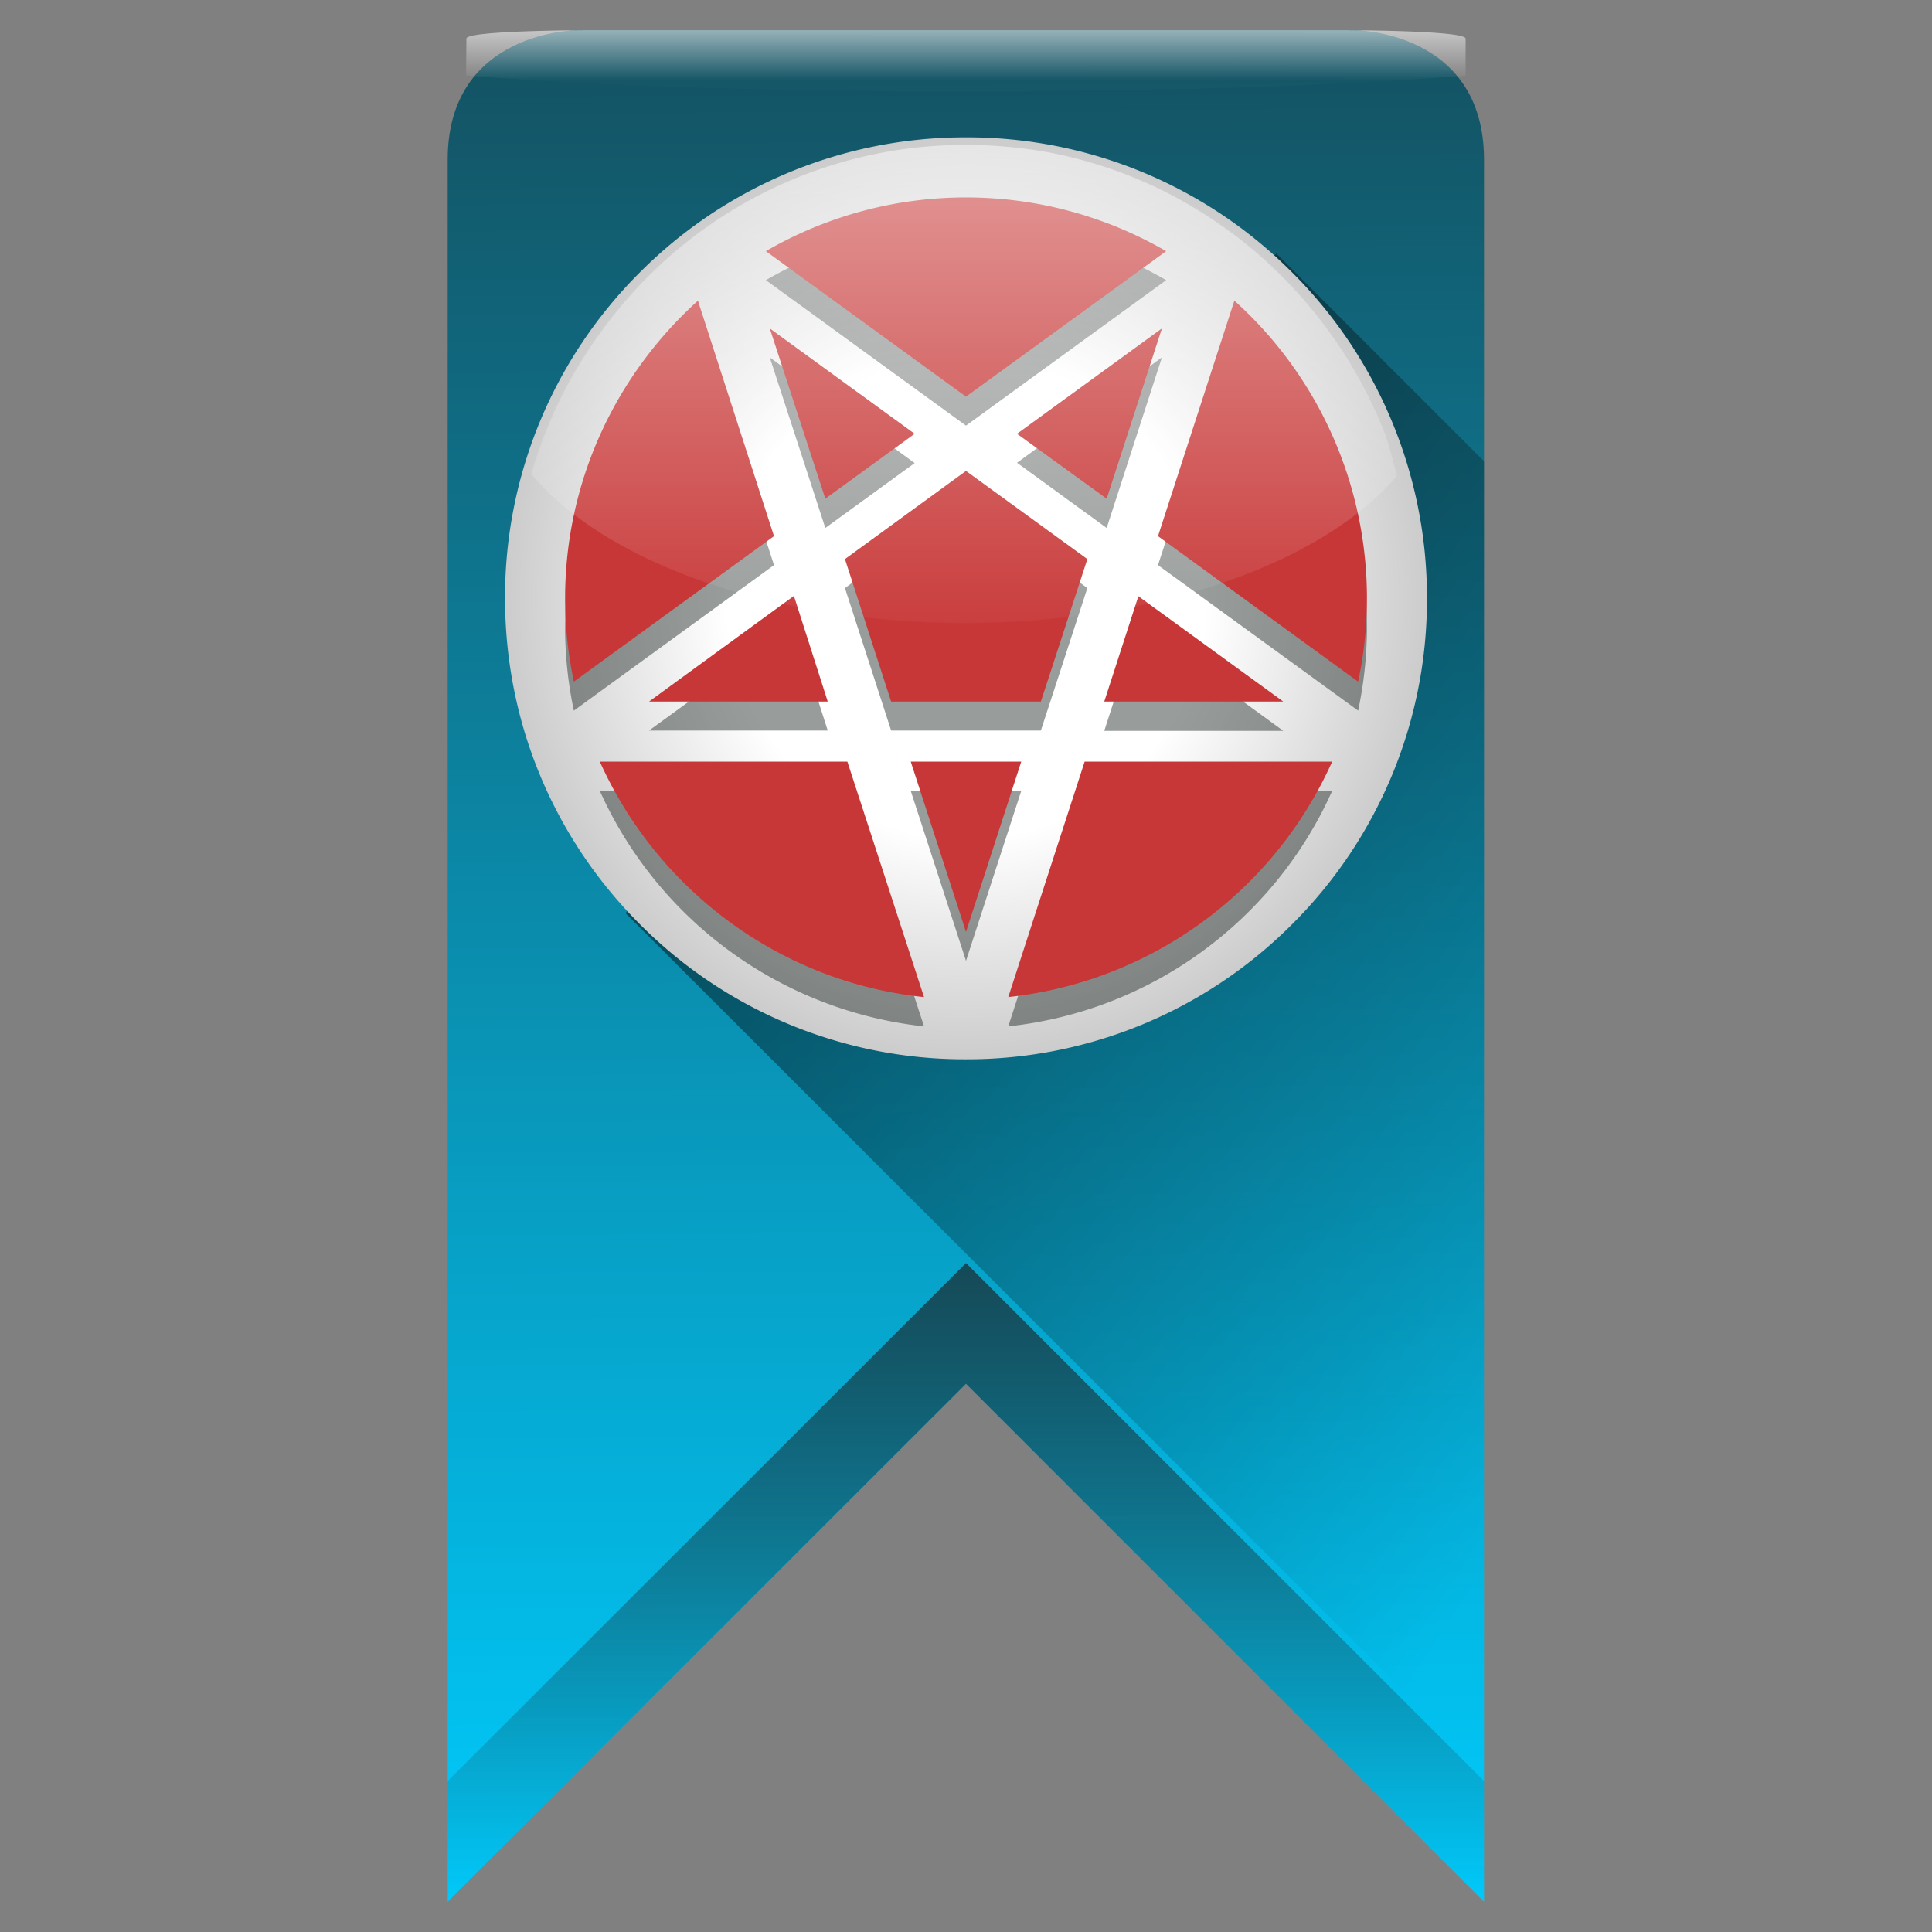 <?xml version="1.0" encoding="UTF-8" standalone="no"?><svg xmlns:dc="http://purl.org/dc/elements/1.1/" xmlns:cc="http://creativecommons.org/ns#" xmlns:rdf="http://www.w3.org/1999/02/22-rdf-syntax-ns#" xmlns="http://www.w3.org/2000/svg" xmlns:xlink="http://www.w3.org/1999/xlink" width="64" height="64"><rect width="100%" height="100%" fill="#808080" stroke="none"/><defs><linearGradient id="f"><stop offset="0" stop-color="#fff"/><stop offset="1" stop-color="#fff" stop-opacity=".02"/></linearGradient><linearGradient id="e"><stop offset="0" stop-color="#164450"/><stop offset="1" stop-color="#164450" stop-opacity="0"/></linearGradient><linearGradient id="d"><stop offset="0" stop-color="#fff"/><stop offset="1" stop-color="#fff" stop-opacity=".07"/></linearGradient><linearGradient id="c"><stop offset="0" stop-color="#fff"/><stop offset=".52" stop-color="#fff"/><stop offset="1" stop-color="#ccc"/></linearGradient><linearGradient gradientTransform="translate(-3.43 -.1) scale(1.107)" xlink:href="#a" id="h" gradientUnits="userSpaceOnUse" x1="16.5" y1="4.88" x2="57.65" y2="31.61"/><linearGradient id="a"><stop offset="0" stop-color="#030000"/><stop offset="1" stop-color="#030000" stop-opacity="0"/></linearGradient><linearGradient xlink:href="#b" id="g" gradientUnits="userSpaceOnUse" x1="31.7" y1=".96" x2="32.04" y2="63.55" gradientTransform="translate(-3.43 -6.75) scale(1.107)"/><linearGradient id="b"><stop offset="0" stop-color="#164450"/><stop offset="1" stop-color="#00cdff"/></linearGradient><radialGradient xlink:href="#c" id="i" cx="32" cy="19.82" fx="32" fy="19.82" r="15.27" gradientUnits="userSpaceOnUse"/><linearGradient xlink:href="#d" id="j" x1="32" y1="4.17" x2="32" y2="20.6" gradientUnits="userSpaceOnUse"/><linearGradient xlink:href="#e" id="k" x1="12" y1="40.57" x2="12" y2="63.29" gradientUnits="userSpaceOnUse" gradientTransform="translate(20)"/><linearGradient xlink:href="#f" id="l" x1="32" y1="-.48" x2="32" y2="26.39" gradientUnits="userSpaceOnUse" gradientTransform="matrix(.964 0 0 .066 1.14 .93)"/></defs><path fill="url(#g)" d="M19.13 1s-4.3 0-4.3 4.29V63L32 45.84 49.16 63V5.29C49.16 1 44.87 1 44.87 1z"/><path d="M49.16 58.68v-43.4L42.28 8.4 20.72 30.25z" opacity=".7" fill="url(#h)"/><path d="M42.8 9.02A15.17 15.17 0 0 0 32 4.55a15.2 15.2 0 0 0-10.8 4.47 15.17 15.17 0 0 0-4.47 10.8c0 4.08 1.59 7.92 4.47 10.8A15.17 15.17 0 0 0 32 35.09a15.2 15.2 0 0 0 10.8-4.47 15.17 15.17 0 0 0 4.47-10.8 15.2 15.2 0 0 0-4.47-10.8z" fill="url(#i)"/><path d="M32 7.5c2.41 0 4.68.65 6.63 1.78L32 14.1l-6.63-4.82A13.2 13.2 0 0 1 32 7.51zm4.66 9.99l-2.97-2.16 4.8-3.49zm1.05 3.22l4.8 3.5h-5.93zm-10.37-3.22l-1.84-5.65 4.8 3.5zm.08 6.71H21.5l4.8-3.49zM32 16.56l4.02 2.92-1.54 4.72h-4.96l-1.53-4.72zm-13.28 4.23c0-3.91 1.7-7.43 4.4-9.86l2.52 7.79-6.63 4.82c-.19-.89-.29-1.81-.29-2.75zm1.15 5.41h8.2l2.54 7.8a13.36 13.36 0 0 1-10.74-7.8zm10.3 0h3.66L32 31.83zM33.4 34l2.53-7.8h8.2A13.31 13.31 0 0 1 33.39 34zm4.96-15.28l2.53-7.8a13.25 13.25 0 0 1 4.1 12.62z" opacity=".45" fill="#1c241f"/><path d="M32 6.54c2.41 0 4.68.65 6.63 1.78L32 13.14l-6.63-4.82A13.2 13.2 0 0 1 32 6.54zm4.66 9.98l-2.97-2.15 4.8-3.49zm1.05 3.23l4.8 3.49h-5.93zm-10.37-3.23l-1.84-5.64 4.8 3.49zm.08 6.72H21.5l4.8-3.5zM32 15.6l4.02 2.92-1.54 4.72h-4.96l-1.53-4.72zm-13.28 4.22c0-3.9 1.7-7.42 4.4-9.86l2.52 7.8-6.63 4.82c-.19-.9-.29-1.81-.29-2.76zm1.15 5.41h8.2l2.54 7.8c-4.8-.5-8.84-3.57-10.74-7.8zm10.3 0h3.66L32 30.87zm3.23 7.8l2.53-7.8h8.2a13.31 13.31 0 0 1-10.74 7.8zm4.96-15.27l2.53-7.8a13.25 13.25 0 0 1 4.1 12.62z" fill="#c83737"/><path d="M46.28 15.77c-.15-.52-.26-1.05-.46-1.55a15.26 15.26 0 0 0-3.25-4.96 14.88 15.17 0 0 0-1.1-1.02 14.88 15.17 0 0 0-1.2-.9 14.88 15.17 0 0 0-1.28-.78 14.88 15.17 0 0 0-1.34-.64 14.88 15.17 0 0 0-1.4-.5 14.88 15.17 0 0 0-1.45-.36 14.88 15.17 0 0 0-1.48-.2 14.88 15.17 0 0 0-1.35-.06 14.85 14.85 0 0 0-10.6 4.46 14.88 15.17 0 0 0-1 1.13 14.88 15.17 0 0 0-.88 1.21 14.88 15.17 0 0 0-.77 1.3 14.88 15.17 0 0 0-.63 1.38 14.88 15.17 0 0 0-.49 1.42 15.7 8.24 0 0 0 14.37 4.94 15.7 8.24 0 0 0 14.3-4.87z" opacity=".51" fill="url(#j)"/><path d="M49.16 59L32 41.84 14.83 59v4L32 45.84 49.16 63z" fill="url(#k)"/><path d="M15.44 2.5a21.67 1.45 0 0 0 1.01.08 21.67 1.45 0 0 0 1.59.1 21.67 1.45 0 0 0 1.72.09 21.67 1.45 0 0 0 1.85.08 21.67 1.45 0 0 0 1.95.06 21.67 1.45 0 0 0 2.04.05 21.67 1.45 0 0 0 2.1.03 21.67 1.45 0 0 0 2.14.03 21.67 1.45 0 0 0 2.16 0 21.67 1.45 0 0 0 1.53 0A21.67 1.45 0 0 0 35.68 3a21.67 1.45 0 0 0 2.12-.03 21.67 1.45 0 0 0 2.05-.04 21.67 1.45 0 0 0 1.98-.06 21.67 1.45 0 0 0 1.88-.08 21.67 1.45 0 0 0 1.76-.08 21.67 1.45 0 0 0 1.63-.1 21.67 1.45 0 0 0 1.45-.1V1.28C48.55 1 44.4 1 44.4 1H19.6s-4.15 0-4.15.28z" opacity=".59" fill="url(#l)"/></svg>